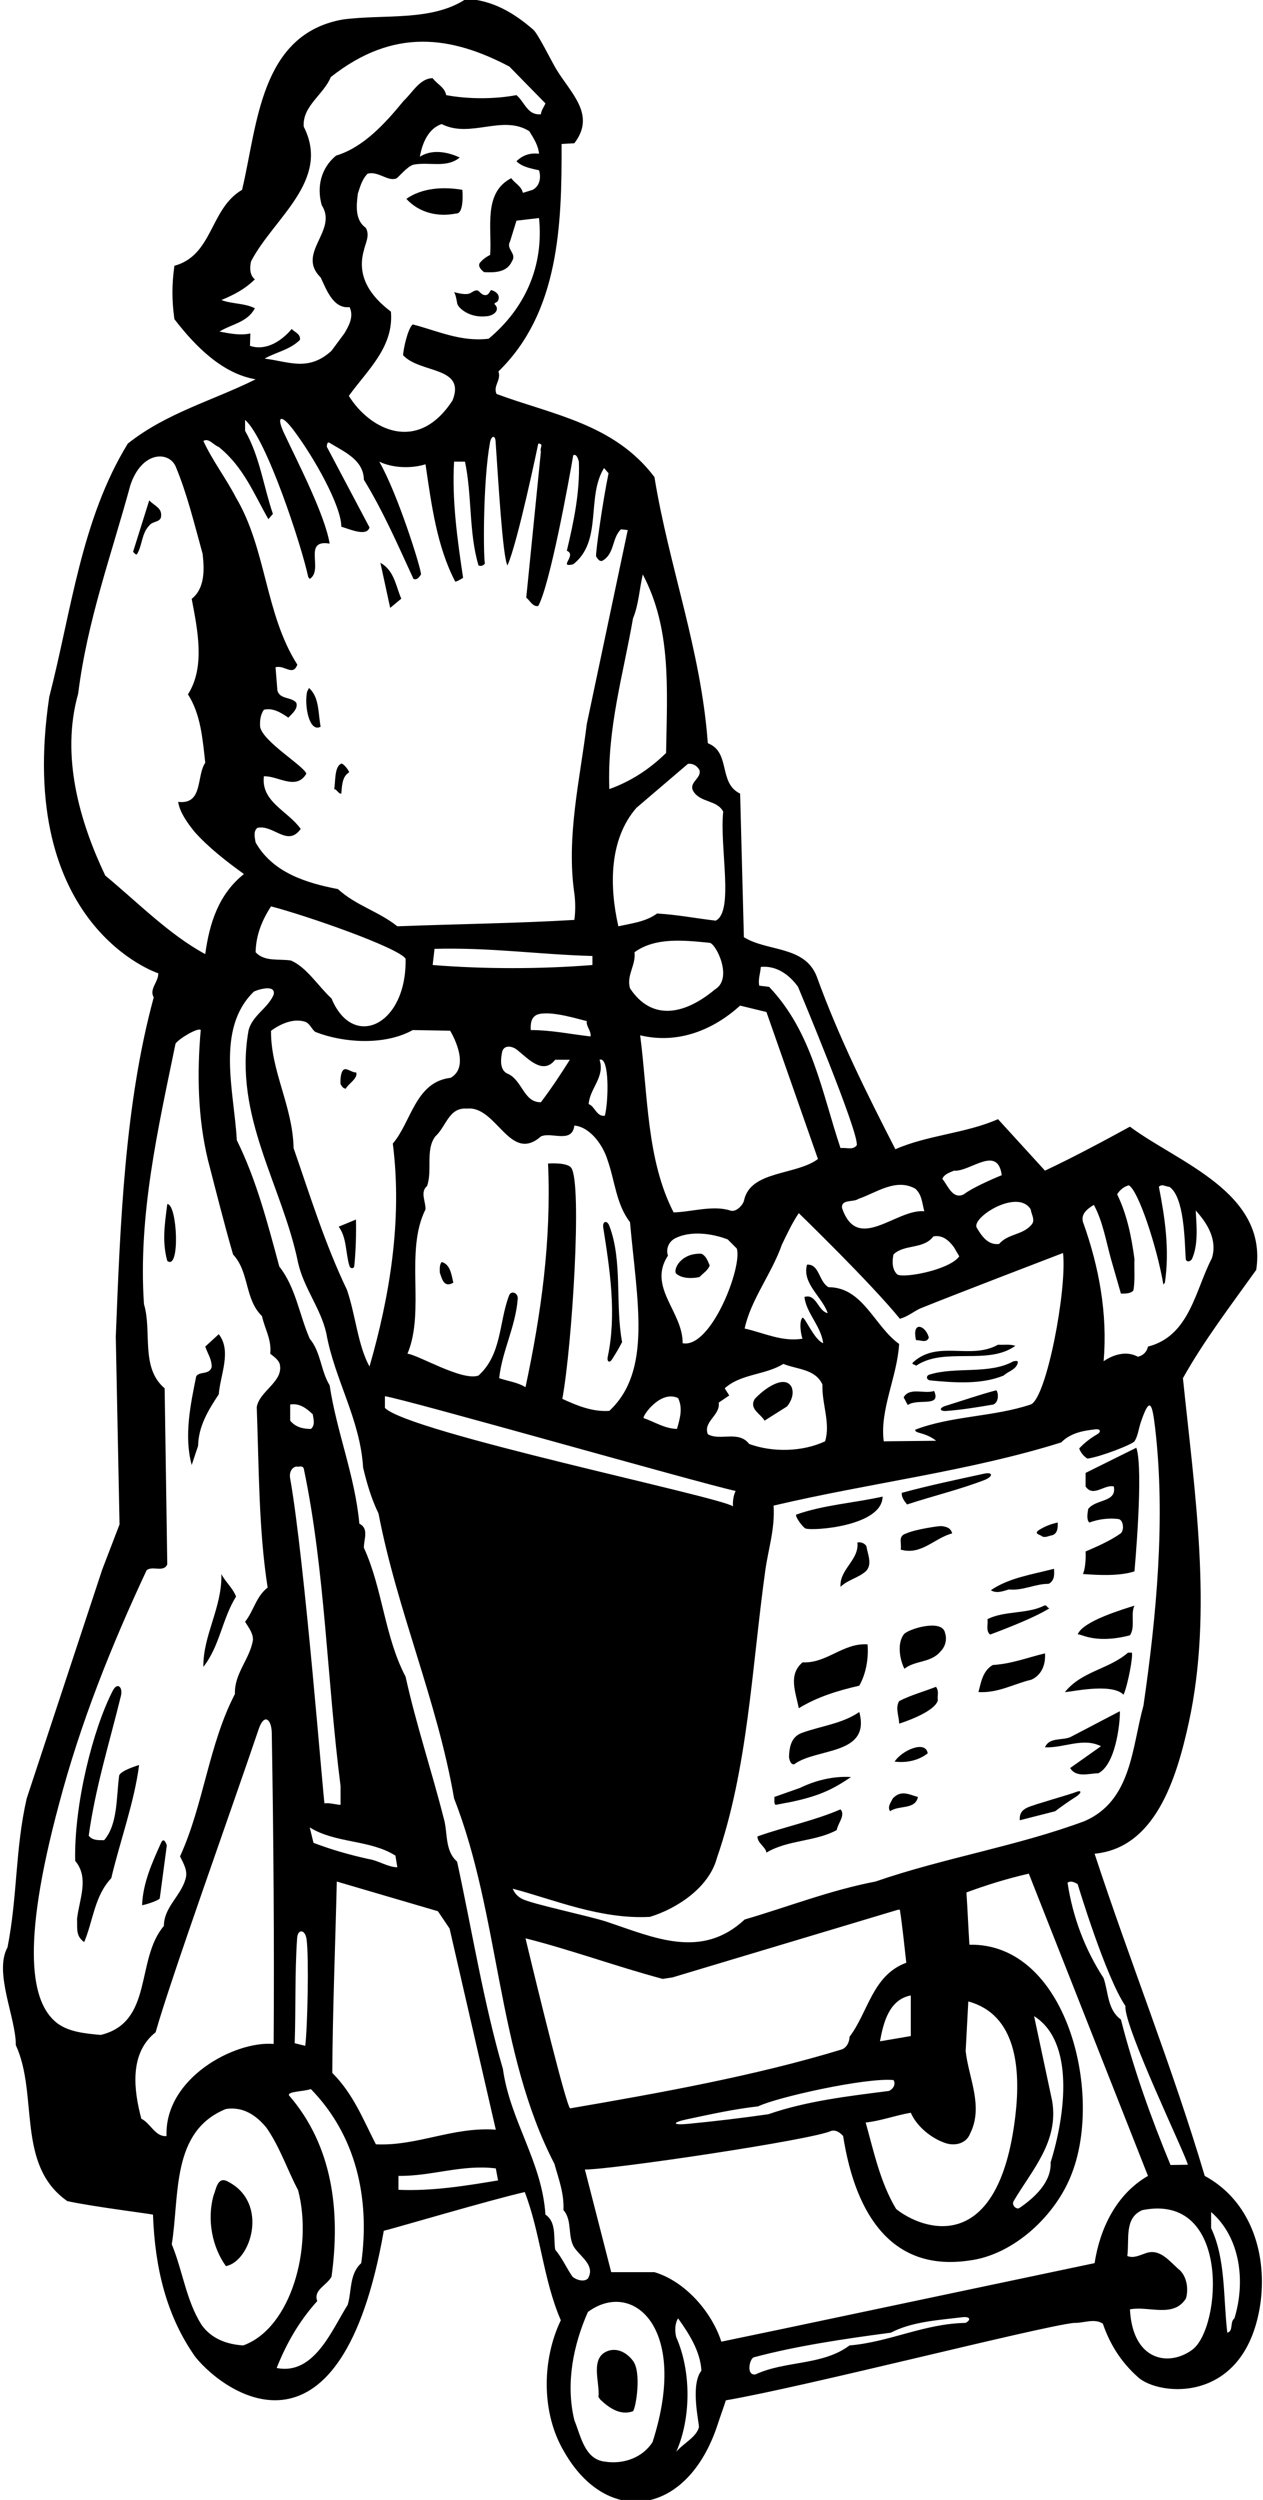 <?xml version="1.0" encoding="UTF-8"?>
<svg xmlns="http://www.w3.org/2000/svg" xmlns:xlink="http://www.w3.org/1999/xlink" width="336pt" height="665pt" viewBox="0 0 336 665" version="1.1">
<g id="surface1">
<path style=" stroke:none;fill-rule:nonzero;fill:rgb(0%,0%,0%);fill-opacity:1;" d="M 320.5 578.801 C 311.898 549.801 300.602 521.801 291.199 493.102 C 307.145 491.562 312.891 473.711 316.289 458.062 C 322.691 428.609 317.805 396.859 314.699 366.602 C 320.301 356.602 327.398 347.301 334.199 337.801 C 337.301 317.102 313.301 309.199 300.602 299.699 C 293.102 303.801 285.602 307.801 278 311.398 L 265.5 297.699 C 256.898 301.5 246.898 301.898 238.199 305.699 C 230.5 290.699 223 275.602 217.301 259.801 C 214.102 251.5 204.199 253.199 197.898 249.301 L 196.898 211.102 C 191 208.301 194.5 200.102 188.301 197.699 C 186.5 172.898 178 150.801 174.102 126.898 C 163.398 112.699 146.898 110.301 132.102 104.801 C 131.102 102.602 133.398 101.199 132.602 98.801 C 148.699 83.199 149.5 59.898 149.398 38.301 L 152.801 38.102 C 158.648 30.449 151.789 24.77 147.906 18.273 C 146.613 16.105 143.129 8.996 141.863 7.891 C 136.617 3.328 130.926 0.023 124 -0.301 C 114.801 5.801 102.199 3.699 91.102 5.199 C 69.102 9.199 68.5 33.398 64.398 50.5 C 55.801 55.5 56.699 67.898 46.398 70.699 C 45.699 75.699 45.699 79.898 46.398 84.898 C 52 92.199 59.199 99.398 68 100.898 C 56.801 106.5 44.301 109.801 34 118 C 21.602 138.199 19 162.5 13.102 185.398 C 3.977 246.562 42.102 258.898 42.102 258.898 C 42.199 261.199 39.602 263.102 40.898 265.301 C 33.199 293.602 32 325.199 30.801 355.602 L 31.801 405.5 L 27.199 417.5 L 7.102 478.398 C 4 492 4.699 504.199 2 518 C -1.699 524.699 4.301 536.898 4.199 544 C 10.301 557.199 4.199 575.902 17.898 585.5 C 24.199 586.902 39.301 588.801 40.699 589.098 C 41.199 603.098 44.199 616 52 627 C 60.328 637.27 90.773 657.965 102.102 593.402 C 105.398 592.598 130.398 585.199 139.602 583.098 C 143.801 594 144.5 606.398 149.199 617.199 C 144.102 627.801 144 642 150.102 652.199 C 161.465 672.148 182.84 669.484 190.898 645 C 191.602 642.801 192.398 640.699 193.102 638.5 C 214.102 634.898 276.5 618.898 285.699 617.898 C 288.301 618 291.102 616.602 293.398 618.102 C 295.199 623.398 298.102 628.199 302.699 632.301 C 308.223 637.445 331.742 639.82 335.398 612.102 C 337 598.902 332.5 585.301 320.5 578.801 Z M 299.398 533.602 C 298.898 539 315.602 573.531 316 575.832 L 311.398 575.902 C 306.199 563.301 301.602 550.5 298.199 537.199 C 294.602 534.602 294.898 530 293.602 526.199 C 288.602 518.5 285.398 510 284 500.801 C 284.898 500.199 285.898 500.699 286.699 501.199 C 286.699 501.199 294.102 525.801 299.398 533.602 Z M 304.199 453.699 C 301.102 464.801 301.102 478.898 288.602 484.398 C 270.602 491.102 251.102 494.199 232.898 500.5 C 220.898 502.801 209.699 507.199 198.102 510.602 C 186.578 521.32 173.992 515.395 161.434 511.207 C 156.766 509.652 141.41 506.473 138.84 505.086 C 137.789 504.52 136.922 503.703 136.398 502.398 C 147.398 505.301 159.699 510.602 172.898 509.898 C 180.102 507.699 188.602 502.102 190.699 494.301 C 199 470.398 200 443.602 203.602 417.699 C 204.398 412 206.199 406.699 205.801 400.5 C 231.199 394.5 257.699 391.398 282.301 383.699 C 284.844 381.156 288.125 380.566 291.496 380.203 C 292.762 380.066 292.996 380.879 291.875 381.535 C 290.176 382.527 288.547 383.734 287.102 385.301 C 287.5 386.398 288.301 387.398 289.301 388 C 292.898 387.5 301.309 384.184 301.82 383.387 C 302.719 381.984 302.914 380.047 303.469 378.406 C 305.863 371.289 306.512 373.16 307.289 379.746 C 310.141 403.844 307.621 430.129 304.199 453.699 Z M 279.898 558.801 L 275.102 536.301 C 286 543.164 283.398 562.699 279.5 575.199 C 279.754 580.332 275.402 584.477 271.215 587.328 C 270.426 587.863 269.027 586.582 269.664 585.5 C 274.539 577.195 281.758 569.68 279.898 558.801 Z M 270.121 562.809 C 265.688 600.629 245.27 593.129 238.398 587.598 C 234.199 580.598 232.5 572.5 230.301 564.602 C 234.199 564.199 238.199 562.699 242.301 562 C 243.898 565.699 247.898 568.902 251.602 570.098 C 254.102 570.902 257.102 570.199 258.102 567.5 C 261.699 560.301 257.699 552.801 256.898 545.602 L 257.602 532.398 C 270.41 535.867 271.594 550.27 270.121 562.809 Z M 226 541.801 C 226 543.199 225.199 544.801 223.801 545.199 C 201.199 552.102 175.566 556.734 151.664 560.836 C 150.566 559.836 143.199 529.801 139.801 515.602 C 151.699 518.602 164 523.102 176.301 526.398 L 178.898 526 L 238.898 508 L 239.398 508 C 240.102 512.602 240.602 517.699 241.102 522.102 C 232.102 525.398 231 535.199 226 541.801 Z M 242.301 530.801 L 242.301 541.602 L 234.102 543 C 235 538.102 236.5 531.898 242.301 530.801 Z M 182.719 563.746 C 188.973 562.426 195.188 561.031 201.699 560.301 C 206.602 557.898 230.301 552.602 237.699 553.301 C 238.398 554.398 237.602 555.699 236.5 556.199 C 225.5 557.602 214.5 558.898 204.398 562.398 C 197.312 563.414 190.184 564.266 183.012 564.957 C 178.855 565.359 178.691 564.598 182.719 563.746 Z M 81.199 271.801 C 82.5 272.301 82.898 273.801 83.898 274.5 C 91.5 277.5 102.5 278.102 109.801 274 L 119.75 274.172 C 119.75 274.172 125.5 283.5 119.898 286.699 C 110.5 287.801 109.5 298.301 104.5 304.199 C 107.102 324.699 103.602 345.102 98.301 363.5 C 95.199 357.898 94.602 349.801 92.301 343.102 C 86.5 331 82.5 318.102 78.102 305.398 C 77.898 294.301 72 284.898 72.102 274.199 C 74.699 272.301 78.102 270.801 81.199 271.801 Z M 77.398 255.5 C 74.199 255 70.398 255.898 68 253.301 C 68.102 248.699 69.699 244.801 72.102 241.102 C 81.398 243.5 105.801 252 107.898 255 C 108.277 272.715 93.91 279.441 88.199 265.602 C 84.699 262.398 81.602 257.301 77.398 255.5 Z M 159.5 281.898 C 162.199 280.898 161.898 293.199 160.898 296.801 C 158.699 297.102 158.199 294.199 156.602 293.699 C 156.898 289.5 161 286.5 159.5 281.898 Z M 168.801 253.301 C 174.336 249.289 181.801 250.105 188.77 250.789 C 190.488 250.961 195.102 260.301 190.199 263.199 C 181.648 270.324 173.164 271.328 167.602 262.898 C 166.602 259.398 169.199 256.801 168.801 253.301 Z M 167.602 325.102 C 169.484 346.281 173.516 364.652 162.102 375.301 C 157.602 375.602 153.5 373.898 149.602 372.102 C 152.199 357.898 154.898 315 152 310.699 C 151 309.102 145.801 309.5 145.801 309.5 C 146.699 330.301 143.898 349.801 139.801 369 C 137.699 367.699 135.102 367.398 132.801 366.602 C 133.539 359.453 137.18 352.91 137.734 345.48 C 137.855 343.867 135.969 343.176 135.422 344.625 C 132.723 351.711 133.527 360.254 127.301 365.898 C 123 367.5 111.102 360.301 108.398 360.102 C 113.199 348.699 107.602 332.898 113.199 321.699 C 113.301 319.699 111.699 317.102 113.602 315.5 C 115.102 311.398 113.102 305.898 115.801 302.301 C 118.699 299.699 119.398 294.5 124.199 294.898 C 132.102 294 135.602 309.602 143.898 302.301 C 146.699 301 152.199 304.301 152.801 299.398 C 157 299.801 160.398 304.602 161.602 308.5 C 163.602 314.102 163.898 320.301 167.602 325.102 Z M 157.102 275.699 C 151.801 275.102 146.699 274 141.199 274 C 141.102 272.301 141.301 270.602 142.898 269.898 C 146.398 268.602 154.801 271.398 156.102 271.602 C 155.898 273.102 157.301 274.102 157.102 275.699 Z M 147.699 281.898 L 151.602 281.898 C 149.199 285.699 146.699 289.5 143.898 293.199 C 139.199 293.301 139 287.102 134.801 285.5 C 132.898 284.398 133.199 281.699 133.602 279.699 C 134.199 277.801 136.398 278.301 137.602 279.301 C 140.398 281.5 144.398 286.102 147.699 281.898 Z M 157.602 256.699 C 143.801 257.801 128.801 257.801 115.102 256.699 L 115.602 252.398 C 130.602 252 143.199 253.898 157.602 254.301 Z M 102.398 371.398 C 108.301 372.301 186 394.5 195.699 396.602 C 195.102 397.801 194.898 399.5 195 400.699 C 191.801 398.199 108.602 381 102.398 374.5 Z M 179.602 329.398 C 183.699 327.301 189.5 328.102 193.602 329.699 L 196 332.102 C 197.602 336.801 189.199 358.801 181.602 357.301 C 181.699 348.898 172.199 342.398 177.699 334 C 177.102 332.199 177.898 330.301 179.602 329.398 Z M 219.5 383.398 C 213.5 386.199 205.602 386.398 199.301 384.102 C 196.5 380.398 191.5 383.398 188.301 381.5 C 187 378.102 191.699 376.5 191.199 373.102 L 194 371.199 L 192.801 369.301 C 197.102 365.398 203.602 365.801 208.398 362.801 C 212 364.301 216.898 364.102 218.801 368.301 C 218.602 373.5 221 378.5 219.5 383.398 Z M 180.398 371.898 C 181.699 374.602 180.898 377.301 180.102 380.102 C 176.809 380.02 174.195 378.246 171.258 377.227 C 170.625 377.008 175.602 369.602 180.398 371.898 Z M 291 320.5 C 293.301 324.699 294.199 329.898 295.5 334.699 L 298.199 344.102 C 299.102 344.102 300.699 344.199 301.5 343.301 C 302 341 301.699 337.398 301.801 334.898 C 301 328.898 299.801 323 297.199 317.699 C 297.898 316.5 299.102 315.602 300.301 315.301 C 302.801 316.602 307.75 331.5 309.5 341.699 L 309.898 341.199 C 311.199 332.5 309.898 323.801 308.301 315.699 C 309.102 314.801 310.199 315.699 311.102 315.699 C 315.023 318.398 315.141 329.641 315.434 334.754 C 315.496 335.898 316.773 335.641 317.141 334.812 C 318.789 331.105 318.348 326.254 318.102 322 C 321.301 325.5 323.898 329.898 322.398 334.699 C 318 343.102 316.5 355.398 305.398 358.199 C 305.102 359.602 304.102 360.602 302.699 360.898 C 298.301 358.5 293.602 362.102 293.602 362.102 C 294.699 349.301 292.301 336.898 288.301 325.602 C 287.199 323.102 289.199 321.602 291 320.5 Z M 282.801 333.301 C 283.898 343 278.398 372 274.199 373.602 C 264.398 376.898 253.102 376.602 243.5 380.301 C 243.301 381.398 246 380.852 249.051 383.25 L 235.102 383.398 C 234 375 238.699 366.199 239.199 357.5 C 232.602 352.801 229.602 342.398 220.398 342.398 C 217.801 340.898 218 336.199 214.699 336.398 C 213.301 341.398 218.699 344.898 220.199 349.301 C 217.602 348.801 217.199 344 214 345 C 214.5 349.301 218.398 352.699 219 357.301 C 216.602 356.398 214.199 350.398 213.5 350.5 C 212.398 351.602 213.199 355.5 213.5 356.102 C 208 357 203.102 354.5 198.102 353.398 C 199.699 345.801 205.301 338.801 208 331.102 C 209.398 328.199 210.699 325.398 212.5 322.699 C 212.5 322.699 231.699 341.301 239.398 350.801 C 241.301 350.301 242.898 349 244.699 348.102 C 253.301 344.602 282.801 333.301 282.801 333.301 Z M 274.199 321.699 C 274.398 323.102 275.5 324.602 274.398 325.801 C 272 328.602 268.199 328.102 265.801 330.898 C 262.801 331.301 261.102 328.699 259.801 326.5 C 258.602 323.699 270.801 316.102 274.199 321.699 Z M 253.801 311.398 C 258 311.801 265.398 304.398 266.5 312.602 C 266.5 312.602 259.301 315.5 256.398 317.699 C 253.398 319.199 252.102 315.199 250.699 313.602 C 251.102 312.398 252.602 311.898 253.801 311.398 Z M 248.301 328.898 C 250.699 328.398 252.5 330 253.801 331.801 L 255.199 334.199 C 252.5 337.898 240.199 340.102 238.699 339 C 237.301 337.699 237.301 335.5 237.699 333.699 C 240.5 330.898 245.699 332.398 248.301 328.898 Z M 243.5 316.199 C 245.301 317.801 245.301 320.102 245.898 322.199 C 238.398 321.5 228.102 333.5 224 321.301 C 223.801 318.898 227 319.898 228.398 318.898 C 233.102 317.301 238.301 313.301 243.5 316.199 Z M 202.398 257.199 C 206.602 256.801 210 259.301 212.301 262.5 C 212.301 262.5 228.898 302.102 227.898 304.699 C 226.801 306 225.301 305.199 223.602 305.398 C 218.602 290.5 216.102 274.602 204.602 262.5 L 202 262.199 C 201.602 260.602 202.301 258.898 202.398 257.199 Z M 196.898 267.5 L 203.898 269.199 L 217.602 308.301 C 211.824 312.676 199.617 311.309 197.93 319.34 C 197.688 320.484 195.855 322.531 194.316 322.023 C 189.699 320.492 183.773 322.426 179.199 322.5 C 172 308.5 172.398 291.398 170.301 275.398 C 180.398 277.801 189.699 274 196.898 267.5 Z M 186.102 204.898 C 186.602 207.102 183.199 208.102 184.398 210.398 C 186.301 213.602 190.699 212.699 192.398 215.898 C 191.398 225.398 195.336 242.5 190.398 244.898 C 185.199 244.301 180.199 243.301 174.801 243 C 171.801 245.199 168.102 245.602 164.5 246.398 C 162.102 235.801 162 223.301 169.301 214.898 L 183 203.199 C 184.301 203 185.5 203.699 186.102 204.898 Z M 171 152.801 C 178.602 167.199 177.5 182.898 177.199 200.301 C 172.699 204.699 167.699 207.898 162.102 209.898 C 161.5 193.699 165.801 179.5 168.398 164.5 C 169.898 160.898 170.102 156.699 171 152.801 Z M 130.398 67.801 C 129.398 68.301 128.398 69 127.602 70 C 127.102 70.898 128.102 71.898 128.801 72.398 C 131.398 72.5 134.801 72.602 136.199 69.5 C 137.602 67.398 134.5 66.301 135.699 64.199 L 137.398 58.699 L 143.398 58 C 144.699 70.801 139.699 82 130 90.102 C 122.602 91 116.398 88 109.801 86.301 C 108.5 87.301 107.25 93 107.25 94.5 C 111.75 99.398 124 97.398 120.398 106.5 C 111.016 120.961 98.219 114.105 92.801 105.301 C 97.801 98.398 104.801 92.301 104 82.898 C 98.699 78.898 94.801 73.602 96.801 66.602 C 97.199 64.699 98.5 62.602 97.301 60.602 C 94.398 58.5 94.801 54.699 95.199 51.5 C 95.801 49.699 96.301 47.699 97.801 46.199 C 100.676 45.438 103.195 48.402 105.48 47.449 C 105.895 47.277 108.398 44.199 110 43.801 C 114.301 43 118.801 44.801 122.301 41.898 C 119.102 40.398 114.898 39.602 111.699 41.699 C 112.301 38.199 113.898 34.199 117.5 33 C 125.102 36.898 133.699 30.398 140.801 34.898 C 142 36.801 143.199 38.699 143.398 40.898 C 141 40.602 139 41.301 137.398 42.898 C 138.898 44.398 141.199 44.801 143.398 45.301 C 144 47.199 143.602 49.5 141.699 50.5 L 139.102 51.301 C 138.699 49.5 137.102 48.898 136 47.398 C 128.5 51.301 130.898 60.5 130.398 67.801 Z M 66.5 92 L 66.602 88.699 C 63.898 89.301 61 88.699 58.398 88.199 C 61.602 86.199 65.801 85.801 67.801 82 C 65.102 80.602 61.699 80.898 58.898 79.801 C 62.102 78.5 65.199 76.898 67.801 74.301 C 66.398 73.199 66.398 71.102 66.801 69.5 C 72.699 58.102 88.102 48 80.801 33.699 C 80.398 28.199 86.102 25.199 88 20.5 C 104.75 7.25 120.102 9.602 135.5 17.699 L 145.102 27.5 C 144.699 28.5 144 29.301 143.898 30.398 C 140.301 30.699 139.699 27.301 137.398 25.301 C 131.602 26.398 124.5 26.398 118.699 25.301 C 118.301 23.199 116.398 22.5 115.102 20.801 C 111.699 20.801 109.699 24.699 107.398 26.801 C 102.5 32.801 96.699 39.199 89.398 41.398 C 85.398 44.699 84.199 49.699 85.602 54.602 C 90 61.398 78.699 67.301 85.301 73.801 C 86.801 76.898 88.602 82.199 93 81.699 C 94.199 84.199 92.801 86.699 91.602 88.699 L 88.199 93.301 C 82 99 76.602 96.102 70.398 95.398 C 73.301 93.699 77.102 93.102 79.801 90.398 C 80 88.801 78.398 88.398 77.602 87.5 C 75.199 90.398 71 93.5 66.5 92 Z M 58.199 118.898 C 64.801 124.199 67.602 131.5 71.398 138.102 L 72.602 136.699 C 70.102 129.398 69.102 121.398 65.199 114.602 L 65.199 111.699 C 70.898 116.602 80.301 145.398 82 153.5 L 82.398 154 C 86.199 151.602 80.398 143.398 87.699 144.602 C 86.406 136.902 79.367 123.309 75.629 115.352 C 73.316 110.43 74.902 110.227 77.934 114.211 C 83.488 121.52 90.801 134.551 90.801 140.102 C 93.602 141 97.602 142.699 98.301 140.301 L 86.953 118.859 C 86.953 118.859 86.91 117.316 87.688 117.801 C 91.473 120.145 96.719 122.289 96.801 127.602 C 102 136.102 105.898 145.102 110 154 C 111 154.398 111.602 153.398 112 152.801 C 112.102 151.398 105.801 131.301 100.898 122.801 C 104.398 124.5 109.398 124.699 113.199 123.5 C 114.801 134.301 116.199 145.301 121.102 154.699 C 121.5 154.801 123.199 153.699 123.199 153.699 C 121.699 143.699 120.199 133.102 120.801 122.801 L 123.699 122.801 C 125.602 131.699 124.699 141.801 127.301 150.398 C 127.801 150.699 128.602 150.5 129 149.898 C 128.574 147.938 128.461 128.047 130.359 117.691 C 130.688 115.914 131.715 115.645 131.836 117.336 C 132.531 127.355 133.715 148.176 135 150.398 C 137.699 144.5 143.199 118 143.199 118 C 144.801 118 143.5 119.199 143.898 120.102 L 140 159 C 140.898 159.602 141.699 161.5 143.199 161.199 C 146.301 155.5 151.301 128.199 152.5 121.102 C 153.398 120.602 153.801 122.102 154 122.801 C 154.301 131 152.602 138.898 150.801 146.5 C 153.602 147.699 148.301 151.102 152.5 150.102 C 160.398 143.898 155.898 132.199 160.699 124.5 L 161.898 125.898 C 160.398 133 158.316 147.641 158.598 148.047 C 159.055 148.723 159.453 149.387 160.199 149.199 C 163.602 147.301 162.699 143.199 165.199 140.801 L 167 141 L 156.102 192.602 C 154.301 207.301 150.602 222.602 152.801 237.699 C 153.102 239.898 153.102 242.5 152.801 244.699 C 137.699 245.602 121.398 245.801 105.699 246.398 C 100.699 242.398 94.699 240.898 89.898 236.5 C 81.602 234.898 72.602 232.199 68 224.102 C 67.801 222.898 67.301 221.102 68.5 220.199 C 72.801 219.301 76.5 225.398 80 220.5 C 76.602 215.699 69.398 213.301 70.199 206.5 C 73.898 206.301 78.801 210.398 81.5 205.801 C 80.801 203.699 69.801 197.199 69.199 193.301 C 69.102 191.602 69.301 190.102 70.199 188.801 C 72.602 188.199 74.801 189.602 76.699 190.898 C 77.801 189.801 79.398 188.398 78.801 186.898 C 77.398 185.301 74.5 186.102 73.801 183.699 L 73.301 177.5 C 75.699 176.801 77.898 180 79.102 176.801 C 70.5 163.301 70.898 146.102 62.801 132.398 C 60.102 127.199 56.5 122.5 54.102 117.301 C 55.5 116.398 56.801 118.398 58.199 118.898 Z M 28 232.898 C 21.199 218.602 16.102 201.102 20.801 184.5 C 23.199 165.102 29.699 147.398 34.699 129 C 37.75 120 44.797 119.957 46.699 124 C 49.801 131.398 51.699 139.398 53.898 147.301 C 54.398 151.602 54.5 156.5 51 159.301 C 52.5 167.301 54.699 177.398 50 184.699 C 53.398 190 53.898 196.5 54.602 202.898 C 52.199 206.398 54.102 214.102 47.398 213.301 C 47.801 216 49.699 218.699 51.699 221.199 C 55.301 225.301 60.301 229.199 64.898 232.5 C 58.102 237.898 55.699 245.699 54.602 253.801 C 45 248.602 36.699 240.102 28 232.898 Z M 26.801 541.301 C 22.602 540.926 18.008 540.492 14.918 537.938 C 8.574 532.695 5.312 518.559 15.699 479.898 C 21.398 458.301 29.602 437.801 39 417.699 C 40.5 416.398 43.602 418.398 44.5 416.102 L 43.801 369.301 C 37.301 363.801 40.5 354.199 38.301 346.898 C 36.699 323.199 42.102 300 46.699 277.602 C 47.801 276.102 52.898 273.199 53.398 274 C 52.398 285.5 52.602 297.301 55.301 308.5 C 57.5 317 59.602 325.398 62 333.699 C 66.398 338.398 65 345.5 69.699 350.102 C 70.398 353.398 72.301 356.301 71.898 360.102 C 72.898 360.898 74.398 361.898 74.5 363.301 C 75.102 367.699 69 370.102 68.301 374.301 C 68.898 390.398 68.801 406.898 71.199 422.301 C 68.102 424.699 67.5 428.5 65.199 431.398 C 66.102 432.898 67.301 434.301 67.301 436.199 C 66.5 441.301 62.301 445.102 62.5 450.602 C 55.5 464.102 54.199 480 47.898 493.801 C 48.801 495.699 50.102 497.699 49.301 500 C 48 504.398 43.602 507.398 43.602 512.301 C 36 521.199 40.898 537.898 26.801 541.301 Z M 37.602 563.602 C 35.602 556.102 34.301 546.199 41.398 540.602 C 45.34 526.605 61.289 482.195 68.824 459.941 C 70.277 455.641 72.238 457.273 72.301 460.996 C 72.766 488.258 72.977 516.598 72.801 543.699 C 62.449 542.824 43.75 552.777 44.301 568.199 C 41.301 568.5 40 564.699 37.602 563.602 Z M 64.699 623.898 C 60.398 623.602 56.301 622.199 53.602 618.398 C 49.5 611.898 48.602 604 45.699 597 C 47.801 583.902 45.5 566.902 60.102 561 C 64.699 560.301 68.199 562.699 70.898 566 C 74.5 571.199 76.398 577.098 79.301 582.598 C 83.273 597.699 77.527 619.27 64.699 623.898 Z M 96.102 602 C 92.898 604.902 93.602 609.398 92.5 613.102 C 88.301 619.699 83.602 631.898 73.602 629.898 C 76.102 623.602 79.5 617.5 84.398 612.102 C 83.301 609.102 86.898 608 88.199 605.602 C 90.602 588.199 88.5 570.801 76.898 557.398 C 76.398 556.301 80.699 556.398 82.699 555.699 C 94.699 568 98.5 584.699 96.102 602 Z M 78.801 390.102 C 79.5 390.301 80.398 389.699 80.801 390.602 C 86.5 417.699 87 447.102 90.602 475.102 L 90.602 480.102 C 89.16 480.016 87.719 479.5 86.34 479.711 C 86.09 479.746 81.102 415.398 77.199 393.301 C 76.898 391.801 77.5 390.398 78.801 390.102 Z M 77.199 377.898 L 77.199 373.602 C 79.699 373.199 81.5 374.602 83.199 376.199 C 83.398 377.398 83.898 379.199 82.699 380.102 C 80.5 380.102 78.602 379.602 77.199 377.898 Z M 105.199 493.602 L 105.699 496.699 C 103.199 496.699 100.699 494.898 98 494.5 C 93 493.398 88.102 492 83.398 490.199 L 82.398 486.102 C 89.301 490.398 98.398 489.301 105.199 493.602 Z M 81.199 544.199 L 78.398 543.5 C 78.715 534.211 78.41 524.676 79.047 515.527 C 79.219 513.051 81.18 513.164 81.555 515.852 C 82.219 520.57 81.801 539.699 81.199 544.199 Z M 100 570.402 C 96.602 563.801 94 557 88.398 551.398 C 88.5 534.602 89.199 517.5 89.602 500.5 L 116.5 508.398 L 119.602 513 L 131.898 566.5 C 120.398 565.699 111.102 570.902 100 570.402 Z M 106 582.5 L 106 578.801 C 114.898 578.902 122.801 575.699 131.898 576.801 L 132.5 580 C 124.102 581.402 115 582.898 106 582.5 Z M 147.699 598.402 C 147.199 595.199 148.102 591.098 145.102 589.098 C 144.199 575 135.699 564.102 133.801 550.398 C 128.602 532.5 125.602 513.602 121.602 495.199 C 118.199 492.199 119.199 487.398 118 483.5 C 114.801 470.898 110.699 458.699 107.898 446 C 102.301 435.398 101.801 422.602 96.801 411.699 C 96.801 409.398 98.199 406.602 95.602 405.301 C 94.398 392.398 89.602 381.102 87.699 368.5 C 85.301 364.602 85.398 359.699 82.398 356.102 C 79.602 349.699 78.699 342.5 74.301 336.898 C 71.199 325.398 68.199 313.801 63 303.301 C 62.32 290.406 57.32 273.758 67.488 263.82 C 67.809 263.508 73.5 261.5 72.801 264.602 C 71.199 268.301 67 270.199 66.102 274.199 C 62.102 297 75.102 315.301 79.301 335.898 C 80.801 342.602 85.301 348 86.801 354.602 C 89 367 95.801 377.398 96.602 390.398 C 97.602 394.602 98.801 398.699 100.699 402.602 C 105.699 428.602 116.301 452.301 120.801 478.398 C 133 509.5 132.102 545.898 147.5 575.598 C 148.602 579.598 150.102 583.402 149.898 587.902 C 152.5 590.801 150.699 595.5 153.199 598.402 C 155 600.699 158.301 602.902 156.398 606.102 C 155.398 607.102 153.301 606.5 152.301 605.602 C 150.699 603.301 149.602 600.699 147.699 598.402 Z M 173.602 649.602 C 171 653.699 165.898 655.602 160.898 654.801 C 155.5 654.199 154.5 647.898 152.801 643.801 C 150.398 633.898 152.602 623.602 156.398 615 C 168.188 606.27 183.449 618.961 173.602 649.602 Z M 185.93 645.715 C 185.152 648.402 181.715 649.988 179.898 652.199 C 183.898 643.199 183.898 630.699 179.898 621.699 C 179.5 620.102 179.5 618.102 180.398 616.699 C 183.398 620.898 186.301 625.5 186.602 630.602 C 183.5 634.5 186.137 645 185.93 645.715 Z M 256.898 617.898 C 245.801 618.102 236.699 623 226 623.898 C 218.801 629.301 208.898 627.898 201 631.602 C 198.398 632 199.414 627.359 200.547 627.055 C 211.859 624.02 224.637 622.137 237 620.5 C 242.652 617.559 249.441 617.195 256.027 616.391 C 257.945 616.156 258.5 617 256.898 617.898 Z M 291.199 602 L 207.699 619.602 L 191.898 622.898 C 189.398 615.102 182.398 606.898 174.102 604.402 L 162.602 604.402 L 155.602 577.098 C 162.301 577.199 216.301 569.199 221.199 566.801 C 222.5 566.5 223.602 567.402 224.301 568.199 C 227.688 589.793 237.727 604.32 257.898 601.301 C 269.801 599.801 281.102 589.098 285.199 578 C 293.527 556.25 283.535 516.805 257.898 517.301 C 257.602 512.699 257.398 507.801 257.102 503.398 C 262.5 501.398 268 499.699 273.699 498.398 L 305.398 578.801 C 296.898 583.699 292.602 592.902 291.199 602 Z M 317.219 625.016 C 311.066 629.613 301.309 628.137 300.602 614.301 C 305.5 613.301 312.199 616.699 315.5 611.398 C 316.199 609 315.801 605.898 314 604 C 311.199 601.699 308.699 597.902 304.699 599.402 C 303.199 599.902 301.5 600.801 299.898 600.098 C 300.5 595.699 299 590 303.898 587.902 C 327.516 583.172 324.941 619.238 317.219 625.016 Z M 328.398 616.699 C 327.102 617.699 328.199 620.102 326.5 620.5 C 325.398 611.102 326.102 600.902 322.199 592.699 L 322.199 588.402 C 330 595.199 331.398 606.898 328.398 616.699 "/>
<path style=" stroke:none;fill-rule:nonzero;fill:rgb(0%,0%,0%);fill-opacity:1;" d="M 123 50.5 C 117.898 49.602 112.199 50 108.102 52.898 C 111.398 56.5 116.301 57.801 121.301 56.801 C 123.602 57 123 50.5 123 50.5 "/>
<path style=" stroke:none;fill-rule:nonzero;fill:rgb(0%,0%,0%);fill-opacity:1;" d="M 126.578 77.262 C 125.688 77.461 125.344 78.051 124.438 78.188 C 123.414 78.34 121.828 78.008 120.801 77.699 C 121.289 78.516 121.43 79.684 121.648 80.77 C 121.855 81.809 124.777 84.715 129.613 84.109 C 131.73 83.848 132.902 82.277 131.727 81.09 C 131.613 80.977 131.52 80.859 131.562 80.75 C 131.625 80.594 131.961 80.445 132.238 80.289 C 132.516 80.16 133.641 78.137 130.773 77.176 C 130.336 77.027 130.188 78.688 128.938 78.5 C 127.625 78.25 127.547 77.047 126.578 77.262 "/>
<path style=" stroke:none;fill-rule:nonzero;fill:rgb(0%,0%,0%);fill-opacity:1;" d="M 39.699 133.102 L 35.398 146.801 C 35.699 147 35.898 147.5 36.398 147.5 C 37.898 145.102 37.602 142 39.699 139.801 C 40.602 138.602 42.301 139 42.801 137.699 C 43.301 135.102 41.199 134.699 39.699 133.102 "/>
<path style=" stroke:none;fill-rule:nonzero;fill:rgb(0%,0%,0%);fill-opacity:1;" d="M 106.75 159.25 C 105.25 155.75 104.898 151.801 101.199 149.699 L 103.801 161.699 L 106.75 159.25 "/>
<path style=" stroke:none;fill-rule:nonzero;fill:rgb(0%,0%,0%);fill-opacity:1;" d="M 85.301 193.301 C 84.602 189.699 85 185.5 82.199 183 L 81.699 184 C 80.898 187.602 82.25 195 85.301 193.301 "/>
<path style=" stroke:none;fill-rule:nonzero;fill:rgb(0%,0%,0%);fill-opacity:1;" d="M 90.801 211.102 C 90.977 209.078 90.996 206.59 92.836 205.477 C 93.09 205.324 91.562 203.211 90.863 203.113 C 88.863 203.812 89.301 208.199 88.898 209.898 C 89.699 210 90 211.199 90.801 211.102 "/>
<path style=" stroke:none;fill-rule:nonzero;fill:rgb(0%,0%,0%);fill-opacity:1;" d="M 92 289.602 C 92.5 288.398 95.352 286.852 94.75 285.25 C 93.852 285.449 92.199 284 91.5 284.5 C 90.602 285 90.5 287.398 90.602 288.398 C 91 289 91.199 289.5 92 289.602 "/>
<path style=" stroke:none;fill-rule:nonzero;fill:rgb(0%,0%,0%);fill-opacity:1;" d="M 44.5 320.301 C 43.801 325.699 43.102 330.398 44.5 335.398 C 48 338.164 47.168 320.164 44.5 320.301 "/>
<path style=" stroke:none;fill-rule:nonzero;fill:rgb(0%,0%,0%);fill-opacity:1;" d="M 160.484 326.543 C 162.258 337.777 164.074 349.684 161.676 360.93 C 161.406 362.195 162.137 362.66 162.805 361.625 C 163.773 360.125 164.672 358.598 165.5 357 C 163.621 347.016 165.68 335.355 162.094 326.062 C 161.48 324.465 160.219 324.844 160.484 326.543 "/>
<path style=" stroke:none;fill-rule:nonzero;fill:rgb(0%,0%,0%);fill-opacity:1;" d="M 94.254 336.75 C 94.656 332.676 94.785 328.359 94.699 324.398 L 90.102 326.301 C 92.285 329.215 91.914 333.371 92.969 336.762 C 93.215 337.559 94.18 337.512 94.254 336.75 "/>
<path style=" stroke:none;fill-rule:nonzero;fill:rgb(0%,0%,0%);fill-opacity:1;" d="M 186.102 339.699 C 187 338.699 188.398 337.898 188.801 336.602 C 188.301 335.5 187.898 334.102 186.602 333.5 C 181 333.25 179 337.801 179.898 338.801 C 181.5 340.199 184.301 340.102 186.102 339.699 "/>
<path style=" stroke:none;fill-rule:nonzero;fill:rgb(0%,0%,0%);fill-opacity:1;" d="M 117.5 335.699 C 116.898 336.398 117 337.5 117 338.5 C 117.602 340.301 118.125 342.625 120.602 341.199 C 120.102 339.102 119.801 336.301 117.5 335.699 "/>
<path style=" stroke:none;fill-rule:nonzero;fill:rgb(0%,0%,0%);fill-opacity:1;" d="M 52.699 384.602 C 52.801 379.398 55.398 375.102 58.199 370.898 C 58.602 365.699 61.699 359.398 58.199 354.898 L 54.602 358.199 C 55.199 360 56.398 361.602 56.301 363.699 C 55.602 365.801 53.102 364.699 52.199 366.102 C 50.699 373.5 48.898 382 51 389.699 L 52.699 384.602 "/>
<path style=" stroke:none;fill-rule:nonzero;fill:rgb(0%,0%,0%);fill-opacity:1;" d="M 243.699 356.5 C 244.898 356.398 246.5 357.398 247.102 355.801 C 246.25 352.5 242.5 351.25 243.699 356.5 "/>
<path style=" stroke:none;fill-rule:nonzero;fill:rgb(0%,0%,0%);fill-opacity:1;" d="M 243.699 363.301 C 251.199 358.199 262.801 363.301 270.102 358 C 268.699 357.5 267.102 357.801 265.5 357.699 C 258.199 361.801 249.602 356.398 243 362.301 C 242.199 363 243.5 362.898 243.699 363.301 "/>
<path style=" stroke:none;fill-rule:nonzero;fill:rgb(0%,0%,0%);fill-opacity:1;" d="M 247.25 365.656 C 246.254 365.973 246.453 367.102 247.504 367.199 C 254.082 367.828 261.137 368.316 267 365.898 C 268.301 364.699 270.5 364.301 270.801 362.301 C 270.602 361.801 270 362.102 269.602 362.102 C 263.215 365.688 254.223 363.457 247.25 365.656 "/>
<path style=" stroke:none;fill-rule:nonzero;fill:rgb(0%,0%,0%);fill-opacity:1;" d="M 200.801 372.102 C 199.199 374.801 202.301 376 203.398 377.898 L 209.398 374.102 C 210.5 372.699 211.301 370.801 210.602 369 C 209.102 366 204.5 368.25 200.801 372.102 "/>
<path style=" stroke:none;fill-rule:nonzero;fill:rgb(0%,0%,0%);fill-opacity:1;" d="M 264.957 369.844 C 260.406 371.047 256.008 372.594 251.562 373.961 C 249.754 374.516 249.918 375.461 251.773 375.32 C 256.062 374.996 260.184 374.297 264.301 373.602 C 266.102 372.699 265.402 369.727 264.957 369.844 "/>
<path style=" stroke:none;fill-rule:nonzero;fill:rgb(0%,0%,0%);fill-opacity:1;" d="M 240.398 371.699 L 241.5 373.75 C 244.102 371.852 250.5 374.5 248.5 370 C 245.898 370.898 242 368.898 240.398 371.699 "/>
<path style=" stroke:none;fill-rule:nonzero;fill:rgb(0%,0%,0%);fill-opacity:1;" d="M 288.801 391.801 L 288.801 395.398 C 290.801 398.398 293.801 394.801 296.301 395.398 C 297.199 399.699 291.5 398.699 289.5 401.398 C 289.301 402.5 289 404.301 289.801 405 C 292.09 404.148 294.934 403.727 297.523 404.066 C 298.895 404.25 299.176 407.18 298.051 407.957 C 295.141 409.961 291.973 411.332 288.801 412.699 C 288.898 414.898 288.699 417.301 288.102 418.699 C 292.301 419 297.699 419.301 301.801 418 C 301.801 418 304.301 390.898 302.301 385.102 L 288.801 391.801 "/>
<path style=" stroke:none;fill-rule:nonzero;fill:rgb(0%,0%,0%);fill-opacity:1;" d="M 261.75 393.75 C 264.27 392.785 264.242 391.48 261.805 392.008 C 254.473 393.594 247.102 395.148 239.898 397.102 C 239.801 398.398 240.699 399.398 241.301 400.199 C 248.109 397.953 255.129 396.285 261.75 393.75 "/>
<path style=" stroke:none;fill-rule:nonzero;fill:rgb(0%,0%,0%);fill-opacity:1;" d="M 214.309 406.59 C 216.238 407.281 234.699 406 234.801 398.102 C 227.199 399.801 219.102 400.301 211.801 402.898 C 211.5 403.5 213.629 406.344 214.309 406.59 "/>
<path style=" stroke:none;fill-rule:nonzero;fill:rgb(0%,0%,0%);fill-opacity:1;" d="M 277.102 408.602 C 278 409.199 279 408.5 279.898 408.398 C 281.5 407.898 281.398 406.102 281.398 405 C 279.5 405.398 277.699 406.102 276.102 407.199 C 275.199 408.102 276.699 408.199 277.102 408.602 "/>
<path style=" stroke:none;fill-rule:nonzero;fill:rgb(0%,0%,0%);fill-opacity:1;" d="M 250.473 405.949 C 249.867 405.875 243.5 406.801 241.102 407.898 C 238.699 408.602 240 410.699 239.602 412.199 C 245.102 413.801 248.602 409.102 253.301 407.898 C 252.961 406.41 251.75 406.113 250.473 405.949 "/>
<path style=" stroke:none;fill-rule:nonzero;fill:rgb(0%,0%,0%);fill-opacity:1;" d="M 228.102 410.301 C 228.602 415 223.301 417.398 223.602 422.102 C 225.602 420.199 228.199 419.801 230.301 418 C 232.199 416.199 230.801 413.398 230.5 411.301 C 230.102 410.602 229.102 410.102 228.102 410.301 "/>
<path style=" stroke:none;fill-rule:nonzero;fill:rgb(0%,0%,0%);fill-opacity:1;" d="M 280.398 417.301 C 274.699 418.801 268.398 419.699 263.602 423 C 265.102 424 267 423.199 268.398 422.801 C 272.102 423.199 275.301 421.301 279 421.301 C 280.602 420.398 280.5 418.801 280.398 417.301 "/>
<path style=" stroke:none;fill-rule:nonzero;fill:rgb(0%,0%,0%);fill-opacity:1;" d="M 54.102 443.398 C 58.5 437.801 59.102 430.602 62.801 424.699 C 62 422.5 59.801 420.602 58.898 418.699 C 59.102 427.699 54 434.898 54.102 443.398 "/>
<path style=" stroke:none;fill-rule:nonzero;fill:rgb(0%,0%,0%);fill-opacity:1;" d="M 263.398 434.801 C 263.398 434.801 274.699 430.699 279.199 427.801 C 278.602 427.801 278.5 426.801 277.801 427.102 C 273.199 429.398 267.301 428.398 262.699 430.699 C 262.898 432.102 262.199 433.801 263.398 434.801 "/>
<path style=" stroke:none;fill-rule:nonzero;fill:rgb(0%,0%,0%);fill-opacity:1;" d="M 286.699 434.801 C 287.199 434.301 291 437.5 300.602 435 C 302.102 432.801 300.699 429.398 301.801 427.102 C 299.398 427.898 287.898 431.199 286.699 434.801 "/>
<path style=" stroke:none;fill-rule:nonzero;fill:rgb(0%,0%,0%);fill-opacity:1;" d="M 240.398 434.801 C 238.602 437.301 239.398 441.5 240.602 443.898 C 243.5 441.602 247.602 442.398 250.199 439.301 C 251.5 438 252 436.102 251.398 434.301 C 250.602 430.5 241.301 433.398 240.398 434.801 "/>
<path style=" stroke:none;fill-rule:nonzero;fill:rgb(0%,0%,0%);fill-opacity:1;" d="M 213.5 442.199 C 209.602 445.5 211.699 450.199 212.5 454.398 C 217.398 451.398 222.898 449.699 228.602 448.398 C 230.398 445.199 231.102 441.199 230.801 437.398 C 224.199 437 220 442.5 213.5 442.199 "/>
<path style=" stroke:none;fill-rule:nonzero;fill:rgb(0%,0%,0%);fill-opacity:1;" d="M 300.102 439.602 C 294.898 444.102 287.801 444.5 283.301 450.102 C 284.301 450.199 295.699 447.5 298.898 450.801 C 300 448.398 301.5 440.5 301.102 439.602 L 300.102 439.602 "/>
<path style=" stroke:none;fill-rule:nonzero;fill:rgb(0%,0%,0%);fill-opacity:1;" d="M 278 439.801 C 273.398 440.898 269.102 442.602 264.102 442.898 C 261.398 444.5 261 447.5 260.301 450.102 C 265.602 450.398 269.699 447.898 274.398 446.801 C 277.199 445.5 278.199 442.699 278 439.801 "/>
<path style=" stroke:none;fill-rule:nonzero;fill:rgb(0%,0%,0%);fill-opacity:1;" d="M 31.688 472.391 C 30.926 478.223 31.336 485.297 27.699 489.5 C 26.199 489.5 24.602 489.602 23.602 488.301 C 25.383 475.402 29.18 463.371 32.184 451.047 C 32.719 448.84 31.246 447.328 30 449.738 C 24.766 459.852 19.676 479.902 20 495 C 23.801 499.5 21.102 505.199 20.5 510.398 C 20.602 513 20.102 515 22.398 516.602 C 24.801 510.898 25.102 504.398 29.602 499.602 C 31.801 490.199 35.801 479.199 37 469.5 C 37 469.5 31.867 471.008 31.688 472.391 "/>
<path style=" stroke:none;fill-rule:nonzero;fill:rgb(0%,0%,0%);fill-opacity:1;" d="M 249 448.699 C 245.699 450 242.301 450.898 239.199 452.5 C 238.102 454.398 239.199 456.5 239.199 458.5 C 239.199 458.5 248.602 455.602 249.5 452.301 C 249.301 451.102 249.898 449.898 249 448.699 "/>
<path style=" stroke:none;fill-rule:nonzero;fill:rgb(0%,0%,0%);fill-opacity:1;" d="M 284.699 462.102 C 282.5 463 279.102 462.102 278 464.801 C 283.102 465 288.102 462.102 292.898 464.5 L 284.699 470.301 C 286.301 473 289.801 471.699 292.199 471.699 C 297.398 469 298.102 455.801 297.898 455.199 L 284.699 462.102 "/>
<path style=" stroke:none;fill-rule:nonzero;fill:rgb(0%,0%,0%);fill-opacity:1;" d="M 213.5 460.898 C 210.5 461.898 210 464.602 209.898 467.398 C 210 468.199 210.398 469.5 211.301 469.301 C 217.199 464.898 231.699 467 228.602 455.398 C 224.102 458.5 218.5 459.102 213.5 460.898 "/>
<path style=" stroke:none;fill-rule:nonzero;fill:rgb(0%,0%,0%);fill-opacity:1;" d="M 238 468.602 C 241.398 469 244.5 468.199 246.801 466.398 C 246.25 462.75 239.801 465.699 238 468.602 "/>
<path style=" stroke:none;fill-rule:nonzero;fill:rgb(0%,0%,0%);fill-opacity:1;" d="M 212.801 475.602 C 210.5 476.398 208.301 477.199 206 478 C 206.102 478.699 205.801 479.602 206.301 480.102 C 207.602 479.898 208.801 479.602 210.102 479.398 C 218 477.75 221.5 476 226.398 472.699 C 221.699 472.398 216.898 473.602 212.801 475.602 "/>
<path style=" stroke:none;fill-rule:nonzero;fill:rgb(0%,0%,0%);fill-opacity:1;" d="M 286.316 476.664 C 284.41 477.422 275.5 479.863 273.402 480.781 C 272.066 481.367 271.145 482.289 271.301 484.199 L 280.699 481.801 C 282.504 480.434 284.34 479.156 286.219 477.953 C 287.777 476.953 287.844 476.059 286.316 476.664 "/>
<path style=" stroke:none;fill-rule:nonzero;fill:rgb(0%,0%,0%);fill-opacity:1;" d="M 237.5 478.398 C 237 479.5 236 480.602 236.801 481.801 C 239.102 480.102 243.5 481.5 244.199 478 C 241.898 477.398 239.75 476 237.5 478.398 "/>
<path style=" stroke:none;fill-rule:nonzero;fill:rgb(0%,0%,0%);fill-opacity:1;" d="M 201.5 488.5 C 201.5 490.301 203.699 491.301 203.898 492.801 C 209.5 489.398 217 489.898 222.602 486.801 C 222.898 485 225 482.801 223.602 481.301 C 216.398 484.398 208.801 485.898 201.5 488.5 "/>
<path style=" stroke:none;fill-rule:nonzero;fill:rgb(0%,0%,0%);fill-opacity:1;" d="M 42.844 490.203 C 40.457 495.512 38.023 500.852 37.801 506.801 C 38.602 506.699 42.098 505.602 42.5 505 L 44.375 490.914 C 44.375 490.914 43.664 488.371 42.844 490.203 "/>
<path style=" stroke:none;fill-rule:nonzero;fill:rgb(0%,0%,0%);fill-opacity:1;" d="M 60.801 580.402 C 57.801 578.598 57.5 582.5 56.801 584 C 55 590.598 56.5 597.801 60.102 602.801 C 66.746 601.527 71.586 586.105 60.801 580.402 "/>
<path style=" stroke:none;fill-rule:nonzero;fill:rgb(0%,0%,0%);fill-opacity:1;" d="M 161.898 625.301 C 156.699 627 159.699 633.898 159.199 637.602 L 159.699 638.301 C 162.102 640.602 165.102 642.602 168.398 641.398 C 169.199 640.5 170.699 631 168.398 628 C 166.898 626 164.5 624.5 161.898 625.301 "/>
</g>
</svg>
